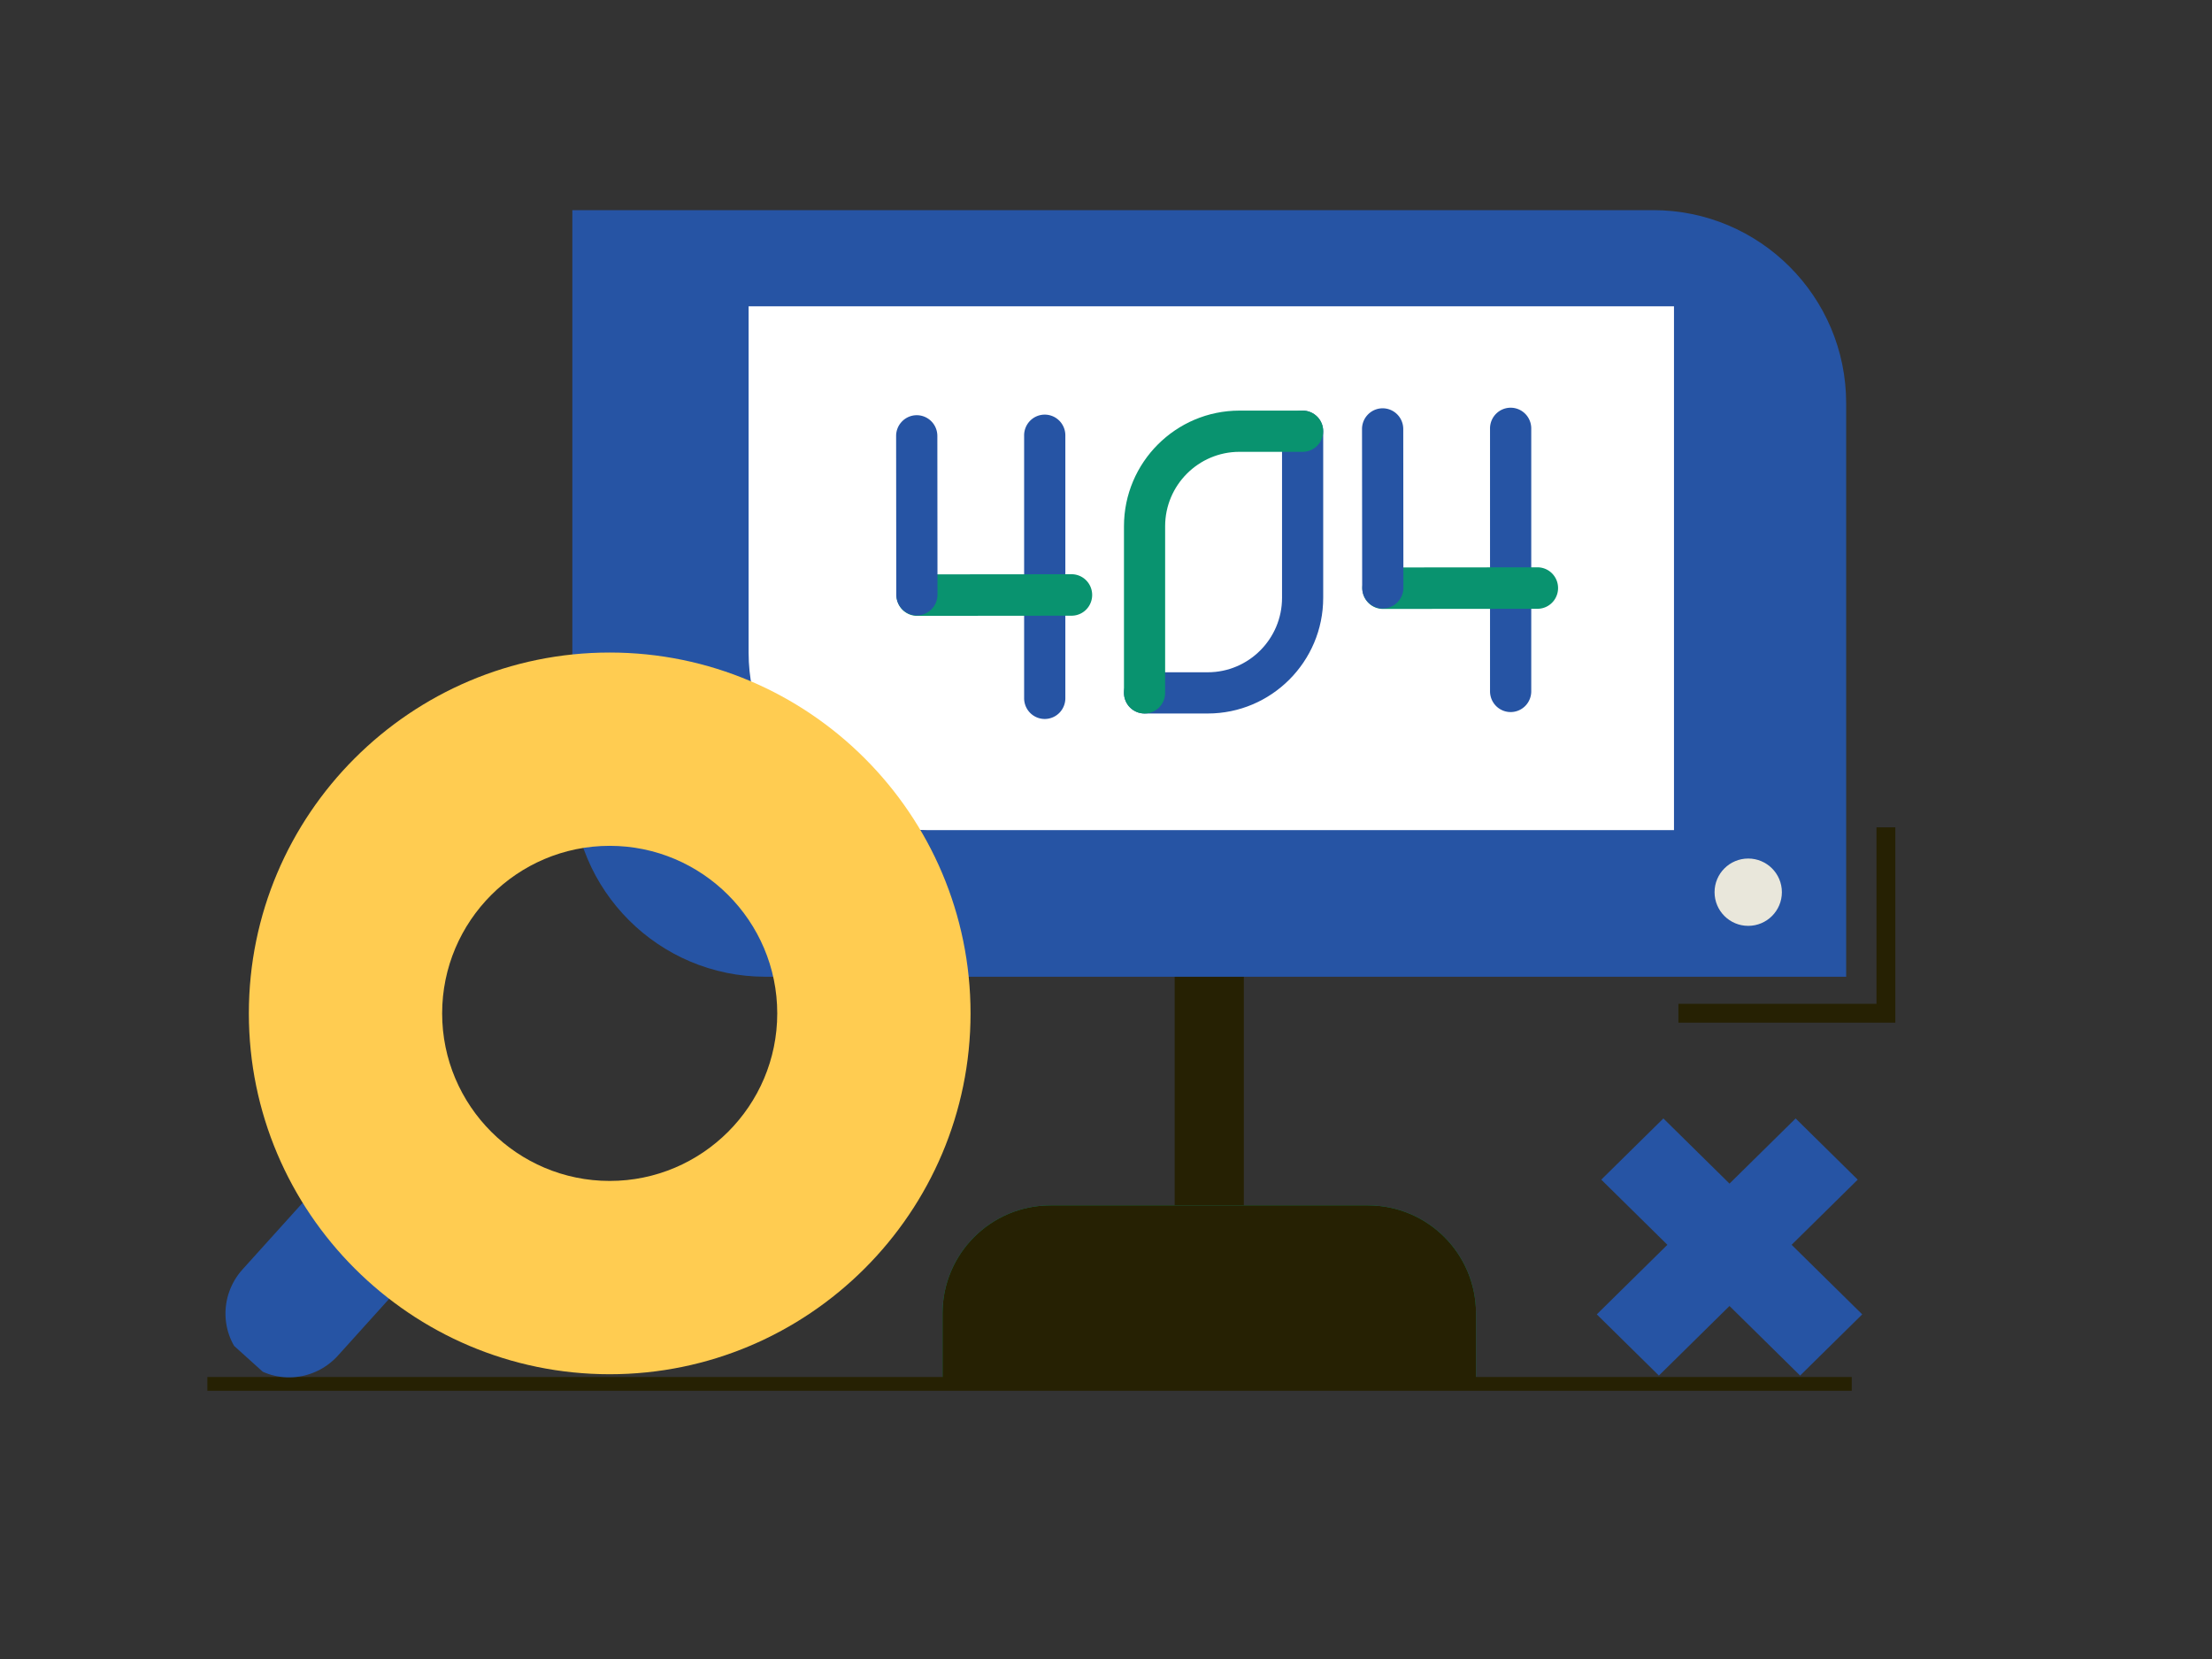 <svg xmlns="http://www.w3.org/2000/svg" xmlns:xlink="http://www.w3.org/1999/xlink" width="1600" height="1200" x="0" y="0" version="1.1" viewBox="0 0 1600 1200"><rect x="0" y="0" width="1600" height="1200" fill="#333333" stroke="none"/><g><defs><clipPath id="clip-path-id-viewbox-item-0"><rect width="885.24" height="787.42" x="0" y="0"/></clipPath></defs><g><g clip-path="url(#clip-path-id-viewbox-item-0)" transform="translate(414.0 152.0) rotate(0.0 478.5 425.5) scale(1.081 1.081) translate(-0.0 -0.0)"><g><g><g><g><g><path style="fill:#262103" d="M403.03,750.878V197.123h46.281v553.755c0,12.78-10.36,23.14-23.14,23.14h0 C413.391,774.018,403.03,763.658,403.03,750.878z"/></g></g></g></g><g><g><g><path style="fill:#09936f" d="M604.653,787.42H247.689v-49.174c0-39.938,32.376-72.314,72.314-72.314h212.336 c39.938,0,72.314,32.376,72.314,72.314V787.42z"/></g></g></g><g><g><g><path style="fill:#262103" d="M604.653,787.42H247.689v-49.174c0-39.938,32.376-72.314,72.314-72.314h212.336 c39.938,0,72.314,32.376,72.314,72.314V787.42z"/></g></g></g><g><g><g><path style="fill:#2654a4" d="M852.342,512.948H129.201C57.845,512.948,0,455.102,0,383.747V0h723.141 c71.356,0,129.201,57.845,129.201,129.201V512.948z"/></g></g></g><g><g><g><circle style="fill:#e9e7db" cx="786.804" cy="456.382" r="22.524"/></g></g></g><g><g><g><polygon style="fill:#262103" points="885.241 543.677 740.095 543.677 740.095 531.07 872.634 531.07 872.634 413.005 885.241 413.005"/></g></g></g></g></g></g></g><g><defs><clipPath id="clip-path-id-crop-item-1"><g transform="scale(0.326 0.324)"><rect width="384" height="703" x="71" y="306"/></g></clipPath><clipPath id="clip-path-id-viewbox-item-1"><rect width="146.557" height="316.254" x="0" y="0"/></clipPath></defs><g clip-path="url(#clip-path-id-crop-item-1)" transform="translate(804.0 -112.0) rotate(90 225.0 487.5) scale(3.07 3.083)"><g clip-path="url(#clip-path-id-viewbox-item-1)" transform="translate(-0.0 -0.0)"><g><g><g><path style="fill:#fff" d="M104.775,316.254H0V0h102.204c24.495,0,44.353,19.857,44.353,44.353v230.119 C146.557,297.547,127.85,316.254,104.775,316.254z"/></g></g></g></g></g></g><g><defs><clipPath id="clip-path-id-viewbox-item-2"><rect width="1154.773" height="12" x="0" y="0"/></clipPath></defs><g><g clip-path="url(#clip-path-id-viewbox-item-2)" transform="translate(150.0 996.0) rotate(0.0 594.5 5.0) scale(1.03 0.833) translate(-0.0 -0.0)"><g><g><g><rect style="fill:#262103" width="1154.773" height="12" x="0" y="0"/></g></g></g></g></g></g><g><defs><clipPath id="clip-path-id-viewbox-item-3"><rect width="38.041" height="37.399" x="0" y="0"/></clipPath></defs><g><g clip-path="url(#clip-path-id-viewbox-item-3)" transform="translate(1155.0 809.0) rotate(0.0 96.0 93.0) scale(5.047 4.973) translate(-0.0 -0.0)"><g><g><g><polygon style="fill:#2654a4" points="38.041 28.498 27.922 18.378 37.398 8.902 28.497 0 19.021 9.477 9.544 0 .643 8.902 10.119 18.378 0 28.498 8.901 37.399 19.021 27.28 29.14 37.399"/></g></g></g></g></g></g><g><defs><clipPath id="clip-path-id-viewbox-item-4"><rect width="219.337" height="332.972" x="0" y="0"/></clipPath></defs><g><g clip-path="url(#clip-path-id-viewbox-item-4)" transform="translate(813.0 297.0) rotate(0.0 72.0 109.5) scale(0.657 0.658) translate(-0.0 -0.0)"><g><path style="fill:#2654a4" d="M92.205,332.973H22.659c-12.514,0-22.658-10.145-22.658-22.659s10.145-22.658,22.658-22.658h69.546 c45.113,0,81.815-36.702,81.815-81.815V22.658C174.02,10.145,184.165,0,196.678,0s22.658,10.145,22.658,22.658V205.84 C219.337,275.941,162.305,332.973,92.205,332.973z"/></g><g><path style="fill:#09936f" d="M22.659,332.973c-12.514,0-22.658-10.145-22.658-22.659V127.132C0.001,57.031,57.031,0,127.132,0 h69.547c12.514,0,22.658,10.145,22.658,22.658s-10.145,22.658-22.658,22.658h-69.547c-45.112,0-81.814,36.702-81.814,81.815 v183.182C45.317,322.828,35.173,332.973,22.659,332.973z"/></g></g></g></g><g><defs><clipPath id="clip-path-id-crop-item-5"><g transform="scale(0.505 0.495)"><rect width="93" height="217" x="0" y="173"/></g></clipPath><clipPath id="clip-path-id-viewbox-item-5"><rect width="46.924" height="194.123" x="0" y="0"/></clipPath></defs><g clip-path="url(#clip-path-id-crop-item-5)" transform="translate(263.0 643.0) rotate(42.055 46.5 196.0) scale(1.982 2.019)"><g clip-path="url(#clip-path-id-viewbox-item-5)" transform="translate(-0.0 -0.0)"><g><g><g><path style="fill:#2654a4" d="M23.462,194.123L23.462,194.123C10.504,194.123,0,183.619,0,170.661V23.462 C0,10.504,10.504,0,23.462,0h0C36.42,0,46.924,10.504,46.924,23.462v147.199C46.924,183.619,36.42,194.123,23.462,194.123z"/></g></g></g></g></g></g><g><defs><clipPath id="clip-path-id-viewbox-item-6"><rect width="215.8" height="332.48" x="0" y="0"/></clipPath></defs><g><g clip-path="url(#clip-path-id-viewbox-item-6)" transform="translate(985.0 295.0) rotate(0.0 71.0 110.0) scale(0.658 0.662) translate(-0.0 -0.0)"><title>4</title><path d="M163.63,332.41A22.66,22.66,0,0,1,141,309.75V23a22.66,22.66,0,1,1,45.31,0V309.75A22.66,22.66,0,0,1,163.63,332.41Z" style="fill:#2654a4"/><path d="M8.38,214.09a22.66,22.66,0,0,1,14.93-39.68l169.8-.16a22.66,22.66,0,1,1,.06,45.32l-169.8.16A22.66,22.66,0,0,1,8.38,214.09Z" style="fill:#09936f"/><path d="M5.93,8.22A22.65,22.65,0,0,1,45.61,23.14l.16,173.38a22.66,22.66,0,1,1-45.32.06L.29,23.2A22.51,22.51,0,0,1,5.93,8.22Z" style="fill:#2654a4"/></g></g></g><g><defs><clipPath id="clip-path-id-viewbox-item-7"><rect width="237.39" height="237.39" x="0" y="0"/></clipPath></defs><g><g clip-path="url(#clip-path-id-viewbox-item-7)" transform="translate(180.0 472.0) rotate(0.0 261.0 261.0) scale(2.199 2.199) translate(-0.0 -0.0)"><g><g><g><path style="fill:#ffcc51" d="M118.695,237.39C53.246,237.39,0,184.143,0,118.695S53.246-0.001,118.695-0.001 S237.39,53.246,237.39,118.695S184.144,237.39,118.695,237.39z M118.695,63.581c-30.39,0-55.113,24.724-55.113,55.113 s24.724,55.113,55.113,55.113s55.113-24.724,55.113-55.113S149.085,63.581,118.695,63.581z"/></g></g></g></g></g></g><g><defs><clipPath id="clip-path-id-viewbox-item-8"><rect width="215.8" height="332.48" x="0" y="0"/></clipPath></defs><g><g clip-path="url(#clip-path-id-viewbox-item-8)" transform="translate(648.0 300.0) rotate(0.0 71.0 110.0) scale(0.658 0.662) translate(-0.0 -0.0)"><title>4</title><path d="M163.63,332.41A22.66,22.66,0,0,1,141,309.75V23a22.66,22.66,0,1,1,45.31,0V309.75A22.66,22.66,0,0,1,163.63,332.41Z" style="fill:#2654a4"/><path d="M8.38,214.09a22.66,22.66,0,0,1,14.93-39.68l169.8-.16a22.66,22.66,0,1,1,.06,45.32l-169.8.16A22.66,22.66,0,0,1,8.38,214.09Z" style="fill:#09936f"/><path d="M5.93,8.22A22.65,22.65,0,0,1,45.61,23.14l.16,173.38a22.66,22.66,0,1,1-45.32.06L.29,23.2A22.51,22.51,0,0,1,5.93,8.22Z" style="fill:#2654a4"/></g></g></g></svg>